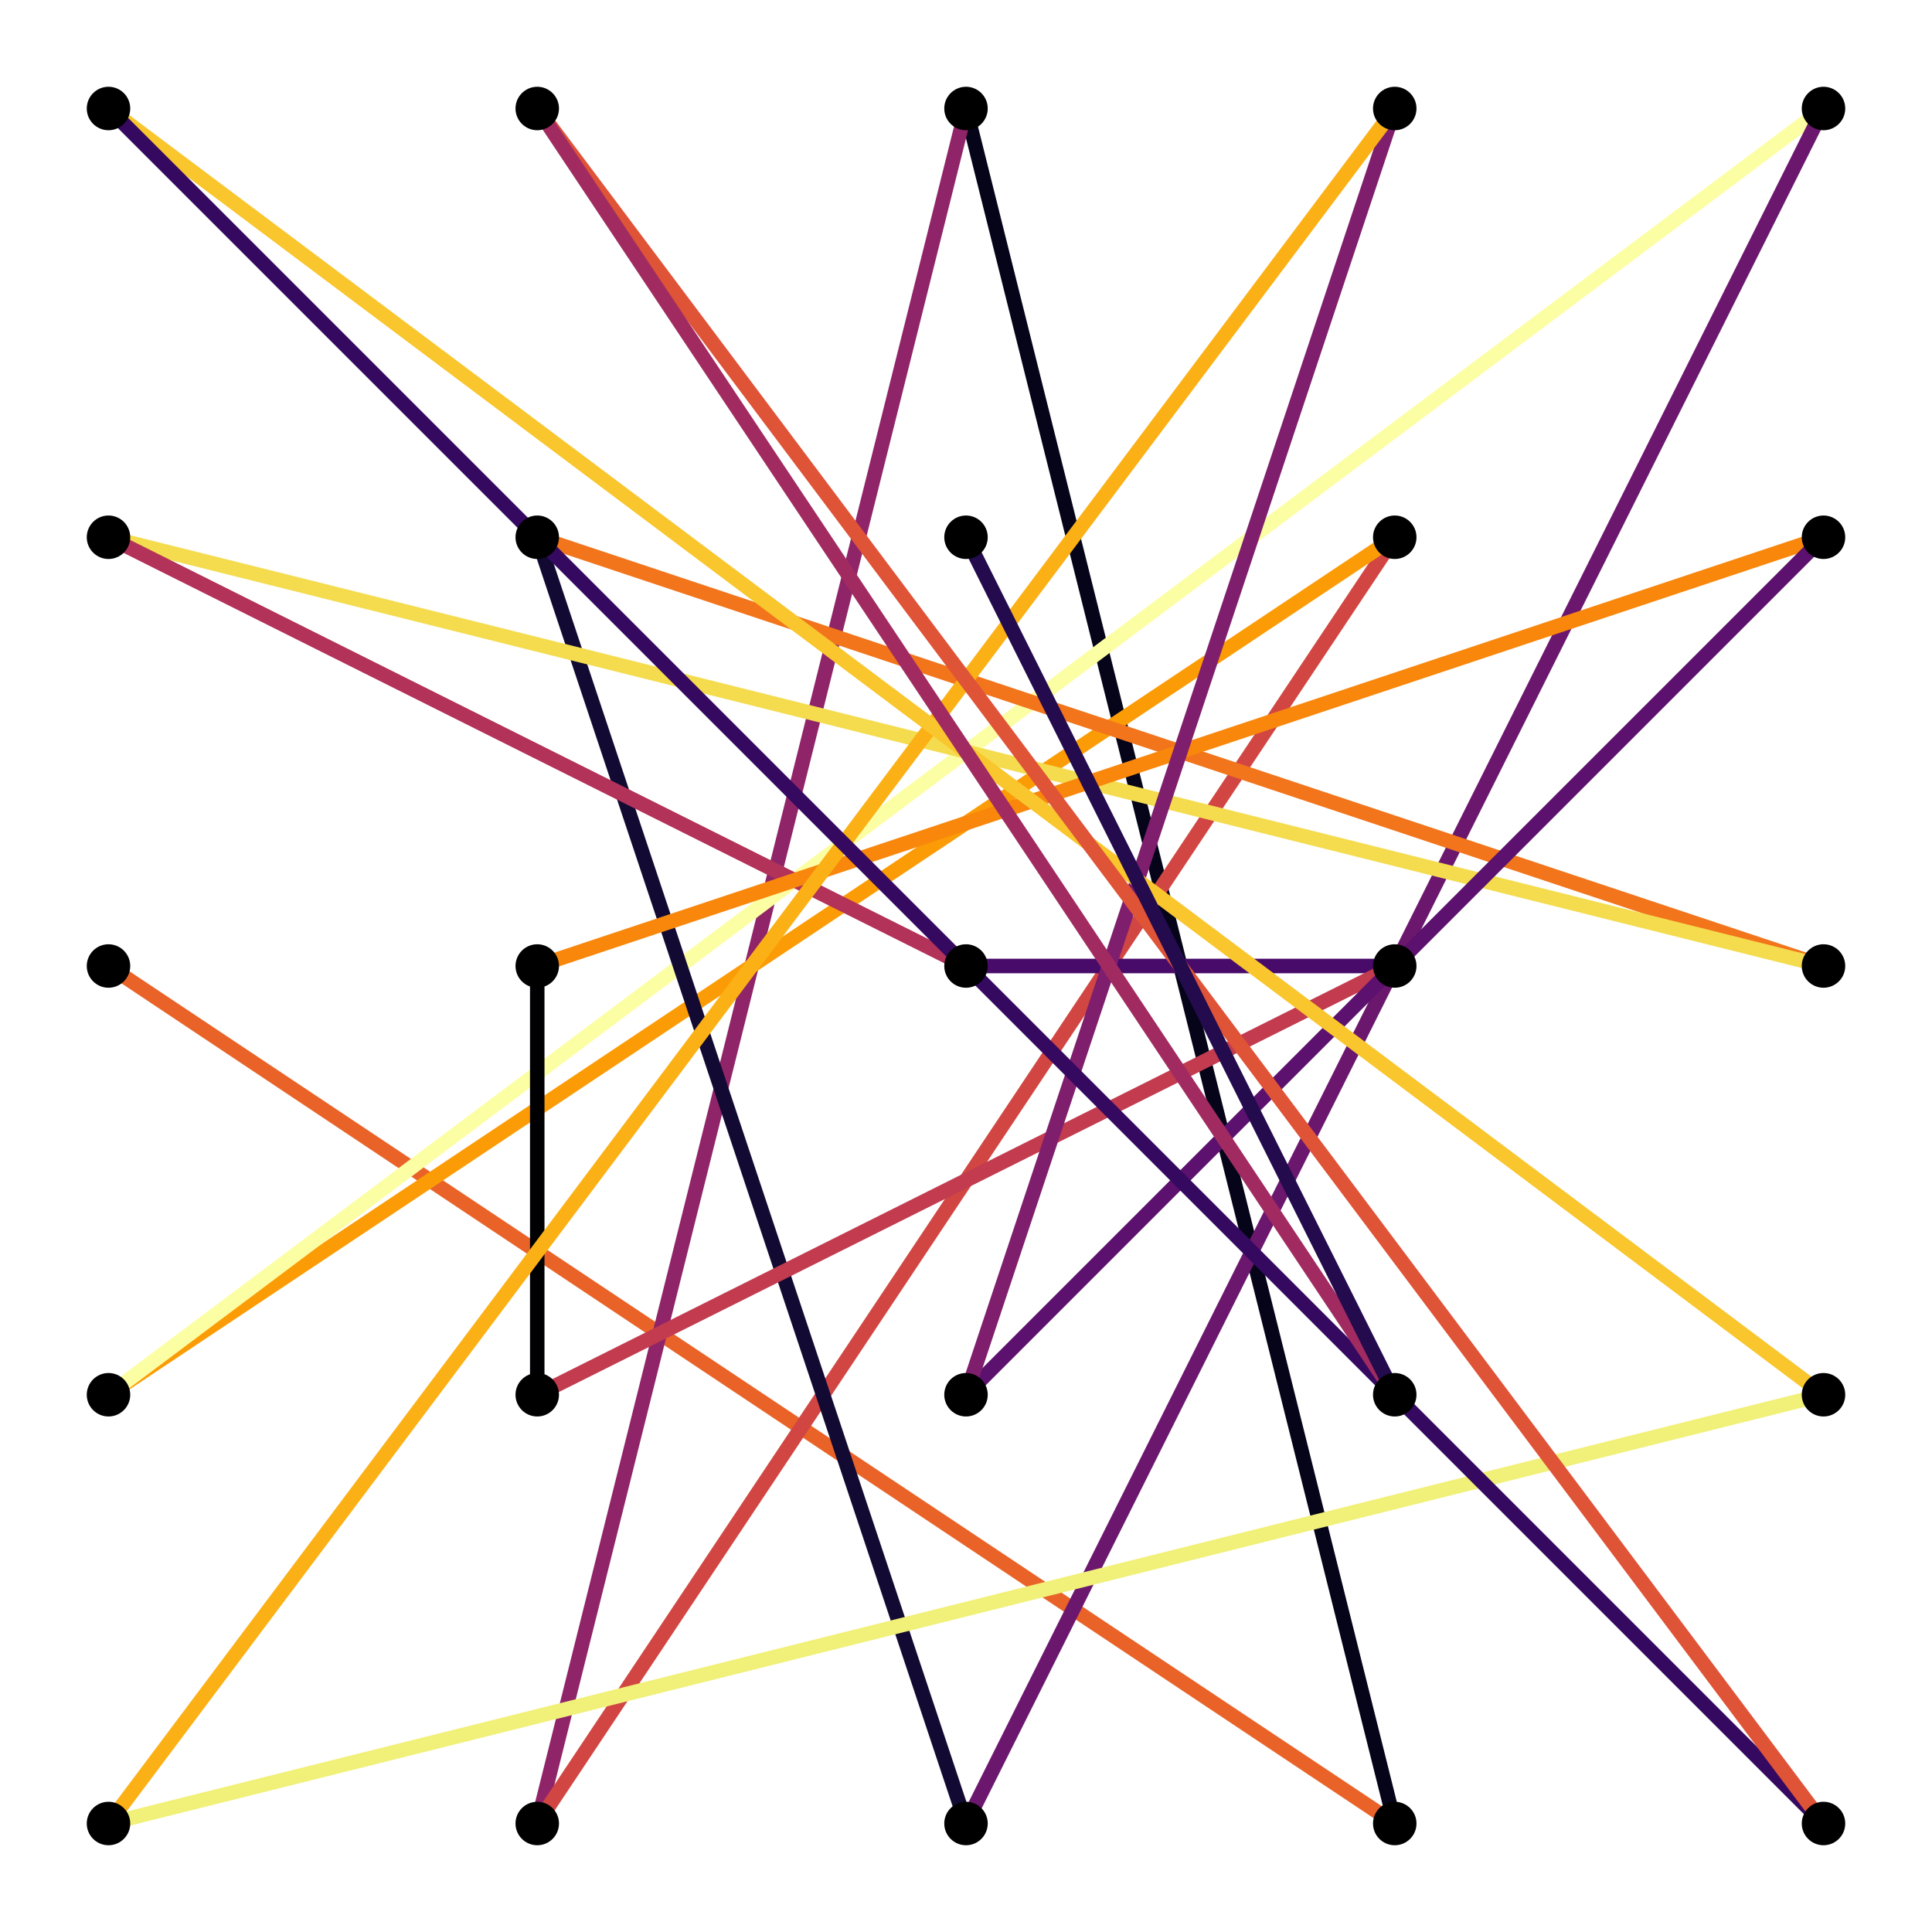 <?xml version="1.0" encoding="utf-8"?>
<svg xmlns="http://www.w3.org/2000/svg" xmlns:xlink="http://www.w3.org/1999/xlink" width="400" height="400" viewBox="0 0 1600 1600">
<rect x="0" y="0" width="1600" height="1600" fill="#333333" stroke="none"/>
<defs>
  <clipPath id="clip250">
    <rect x="0" y="0" width="1600" height="1600"/>
  </clipPath>
</defs>
<path clip-path="url(#clip250)" d="
M0 1600 L1600 1600 L1600 0 L0 0  Z
  " fill="#ffffff" fill-rule="evenodd" fill-opacity="1"/>
<defs>
  <clipPath id="clip251">
    <rect x="320" y="160" width="1121" height="1121"/>
  </clipPath>
</defs>
<path clip-path="url(#clip250)" d="
M47.244 1552.76 L1552.76 1552.76 L1552.76 47.244 L47.244 47.244  Z
  " fill="#ffffff" fill-rule="evenodd" fill-opacity="1"/>
<defs>
  <clipPath id="clip252">
    <rect x="47" y="47" width="1507" height="1507"/>
  </clipPath>
</defs>
<polyline clip-path="url(#clip252)" style="stroke:#e96329; stroke-linecap:butt; stroke-linejoin:round; stroke-width:12; stroke-opacity:1; fill:none" points="
  89.853,800 1155.07,1510.15 
  "/>
<polyline clip-path="url(#clip252)" style="stroke:#050419; stroke-linecap:butt; stroke-linejoin:round; stroke-width:12; stroke-opacity:1; fill:none" points="
  1155.07,1510.15 800,89.853 
  "/>
<polyline clip-path="url(#clip252)" style="stroke:#8f2468; stroke-linecap:butt; stroke-linejoin:round; stroke-width:12; stroke-opacity:1; fill:none" points="
  800,89.853 444.926,1510.15 
  "/>
<polyline clip-path="url(#clip252)" style="stroke:#d14643; stroke-linecap:butt; stroke-linejoin:round; stroke-width:12; stroke-opacity:1; fill:none" points="
  444.926,1510.15 1155.07,444.926 
  "/>
<polyline clip-path="url(#clip252)" style="stroke:#fb9c06; stroke-linecap:butt; stroke-linejoin:round; stroke-width:12; stroke-opacity:1; fill:none" points="
  1155.07,444.926 89.853,1155.07 
  "/>
<polyline clip-path="url(#clip252)" style="stroke:#fcfea4; stroke-linecap:butt; stroke-linejoin:round; stroke-width:12; stroke-opacity:1; fill:none" points="
  89.853,1155.07 1510.15,89.853 
  "/>
<polyline clip-path="url(#clip252)" style="stroke:#6c176e; stroke-linecap:butt; stroke-linejoin:round; stroke-width:12; stroke-opacity:1; fill:none" points="
  1510.15,89.853 800,1510.15 
  "/>
<polyline clip-path="url(#clip252)" style="stroke:#120a32; stroke-linecap:butt; stroke-linejoin:round; stroke-width:12; stroke-opacity:1; fill:none" points="
  800,1510.15 444.926,444.926 
  "/>
<polyline clip-path="url(#clip252)" style="stroke:#f2741b; stroke-linecap:butt; stroke-linejoin:round; stroke-width:12; stroke-opacity:1; fill:none" points="
  444.926,444.926 1510.15,800 
  "/>
<polyline clip-path="url(#clip252)" style="stroke:#f4dc4e; stroke-linecap:butt; stroke-linejoin:round; stroke-width:12; stroke-opacity:1; fill:none" points="
  1510.15,800 89.853,444.926 
  "/>
<polyline clip-path="url(#clip252)" style="stroke:#b23259; stroke-linecap:butt; stroke-linejoin:round; stroke-width:12; stroke-opacity:1; fill:none" points="
  89.853,444.926 800,800 
  "/>
<polyline clip-path="url(#clip252)" style="stroke:#490b6a; stroke-linecap:butt; stroke-linejoin:round; stroke-width:12; stroke-opacity:1; fill:none" points="
  800,800 1155.07,800 
  "/>
<polyline clip-path="url(#clip252)" style="stroke:#c23b4f; stroke-linecap:butt; stroke-linejoin:round; stroke-width:12; stroke-opacity:1; fill:none" points="
  1155.07,800 444.926,1155.07 
  "/>
<polyline clip-path="url(#clip252)" style="stroke:#000003; stroke-linecap:butt; stroke-linejoin:round; stroke-width:12; stroke-opacity:1; fill:none" points="
  444.926,1155.07 444.926,800 
  "/>
<polyline clip-path="url(#clip252)" style="stroke:#f8870c; stroke-linecap:butt; stroke-linejoin:round; stroke-width:12; stroke-opacity:1; fill:none" points="
  444.926,800 1510.15,444.926 
  "/>
<polyline clip-path="url(#clip252)" style="stroke:#5b116d; stroke-linecap:butt; stroke-linejoin:round; stroke-width:12; stroke-opacity:1; fill:none" points="
  1510.15,444.926 800,1155.07 
  "/>
<polyline clip-path="url(#clip252)" style="stroke:#7e1e6c; stroke-linecap:butt; stroke-linejoin:round; stroke-width:12; stroke-opacity:1; fill:none" points="
  800,1155.07 1155.07,89.853 
  "/>
<polyline clip-path="url(#clip252)" style="stroke:#fbb115; stroke-linecap:butt; stroke-linejoin:round; stroke-width:12; stroke-opacity:1; fill:none" points="
  1155.07,89.853 89.853,1510.15 
  "/>
<polyline clip-path="url(#clip252)" style="stroke:#f1f078; stroke-linecap:butt; stroke-linejoin:round; stroke-width:12; stroke-opacity:1; fill:none" points="
  89.853,1510.15 1510.15,1155.07 
  "/>
<polyline clip-path="url(#clip252)" style="stroke:#f9c62e; stroke-linecap:butt; stroke-linejoin:round; stroke-width:12; stroke-opacity:1; fill:none" points="
  1510.15,1155.07 89.853,89.853 
  "/>
<polyline clip-path="url(#clip252)" style="stroke:#360960; stroke-linecap:butt; stroke-linejoin:round; stroke-width:12; stroke-opacity:1; fill:none" points="
  89.853,89.853 1510.15,1510.15 
  "/>
<polyline clip-path="url(#clip252)" style="stroke:#df5337; stroke-linecap:butt; stroke-linejoin:round; stroke-width:12; stroke-opacity:1; fill:none" points="
  1510.15,1510.15 444.926,89.853 
  "/>
<polyline clip-path="url(#clip252)" style="stroke:#a12b61; stroke-linecap:butt; stroke-linejoin:round; stroke-width:12; stroke-opacity:1; fill:none" points="
  444.926,89.853 1155.07,1155.07 
  "/>
<polyline clip-path="url(#clip252)" style="stroke:#230b4d; stroke-linecap:butt; stroke-linejoin:round; stroke-width:12; stroke-opacity:1; fill:none" points="
  1155.07,1155.07 800,444.926 
  "/>
<circle clip-path="url(#clip252)" cx="89.853" cy="1510.15" r="18" fill="#000000" fill-rule="evenodd" fill-opacity="1" stroke="none"/>
<circle clip-path="url(#clip252)" cx="89.853" cy="1155.07" r="18" fill="#000000" fill-rule="evenodd" fill-opacity="1" stroke="none"/>
<circle clip-path="url(#clip252)" cx="89.853" cy="800" r="18" fill="#000000" fill-rule="evenodd" fill-opacity="1" stroke="none"/>
<circle clip-path="url(#clip252)" cx="89.853" cy="444.926" r="18" fill="#000000" fill-rule="evenodd" fill-opacity="1" stroke="none"/>
<circle clip-path="url(#clip252)" cx="89.853" cy="89.853" r="18" fill="#000000" fill-rule="evenodd" fill-opacity="1" stroke="none"/>
<circle clip-path="url(#clip252)" cx="444.926" cy="1510.15" r="18" fill="#000000" fill-rule="evenodd" fill-opacity="1" stroke="none"/>
<circle clip-path="url(#clip252)" cx="444.926" cy="1155.07" r="18" fill="#000000" fill-rule="evenodd" fill-opacity="1" stroke="none"/>
<circle clip-path="url(#clip252)" cx="444.926" cy="800" r="18" fill="#000000" fill-rule="evenodd" fill-opacity="1" stroke="none"/>
<circle clip-path="url(#clip252)" cx="444.926" cy="444.926" r="18" fill="#000000" fill-rule="evenodd" fill-opacity="1" stroke="none"/>
<circle clip-path="url(#clip252)" cx="444.926" cy="89.853" r="18" fill="#000000" fill-rule="evenodd" fill-opacity="1" stroke="none"/>
<circle clip-path="url(#clip252)" cx="800" cy="1510.15" r="18" fill="#000000" fill-rule="evenodd" fill-opacity="1" stroke="none"/>
<circle clip-path="url(#clip252)" cx="800" cy="1155.07" r="18" fill="#000000" fill-rule="evenodd" fill-opacity="1" stroke="none"/>
<circle clip-path="url(#clip252)" cx="800" cy="800" r="18" fill="#000000" fill-rule="evenodd" fill-opacity="1" stroke="none"/>
<circle clip-path="url(#clip252)" cx="800" cy="444.926" r="18" fill="#000000" fill-rule="evenodd" fill-opacity="1" stroke="none"/>
<circle clip-path="url(#clip252)" cx="800" cy="89.853" r="18" fill="#000000" fill-rule="evenodd" fill-opacity="1" stroke="none"/>
<circle clip-path="url(#clip252)" cx="1155.07" cy="1510.15" r="18" fill="#000000" fill-rule="evenodd" fill-opacity="1" stroke="none"/>
<circle clip-path="url(#clip252)" cx="1155.07" cy="1155.07" r="18" fill="#000000" fill-rule="evenodd" fill-opacity="1" stroke="none"/>
<circle clip-path="url(#clip252)" cx="1155.07" cy="800" r="18" fill="#000000" fill-rule="evenodd" fill-opacity="1" stroke="none"/>
<circle clip-path="url(#clip252)" cx="1155.07" cy="444.926" r="18" fill="#000000" fill-rule="evenodd" fill-opacity="1" stroke="none"/>
<circle clip-path="url(#clip252)" cx="1155.07" cy="89.853" r="18" fill="#000000" fill-rule="evenodd" fill-opacity="1" stroke="none"/>
<circle clip-path="url(#clip252)" cx="1510.15" cy="1510.15" r="18" fill="#000000" fill-rule="evenodd" fill-opacity="1" stroke="none"/>
<circle clip-path="url(#clip252)" cx="1510.15" cy="1155.07" r="18" fill="#000000" fill-rule="evenodd" fill-opacity="1" stroke="none"/>
<circle clip-path="url(#clip252)" cx="1510.15" cy="800" r="18" fill="#000000" fill-rule="evenodd" fill-opacity="1" stroke="none"/>
<circle clip-path="url(#clip252)" cx="1510.15" cy="444.926" r="18" fill="#000000" fill-rule="evenodd" fill-opacity="1" stroke="none"/>
<circle clip-path="url(#clip252)" cx="1510.15" cy="89.853" r="18" fill="#000000" fill-rule="evenodd" fill-opacity="1" stroke="none"/>
</svg>
